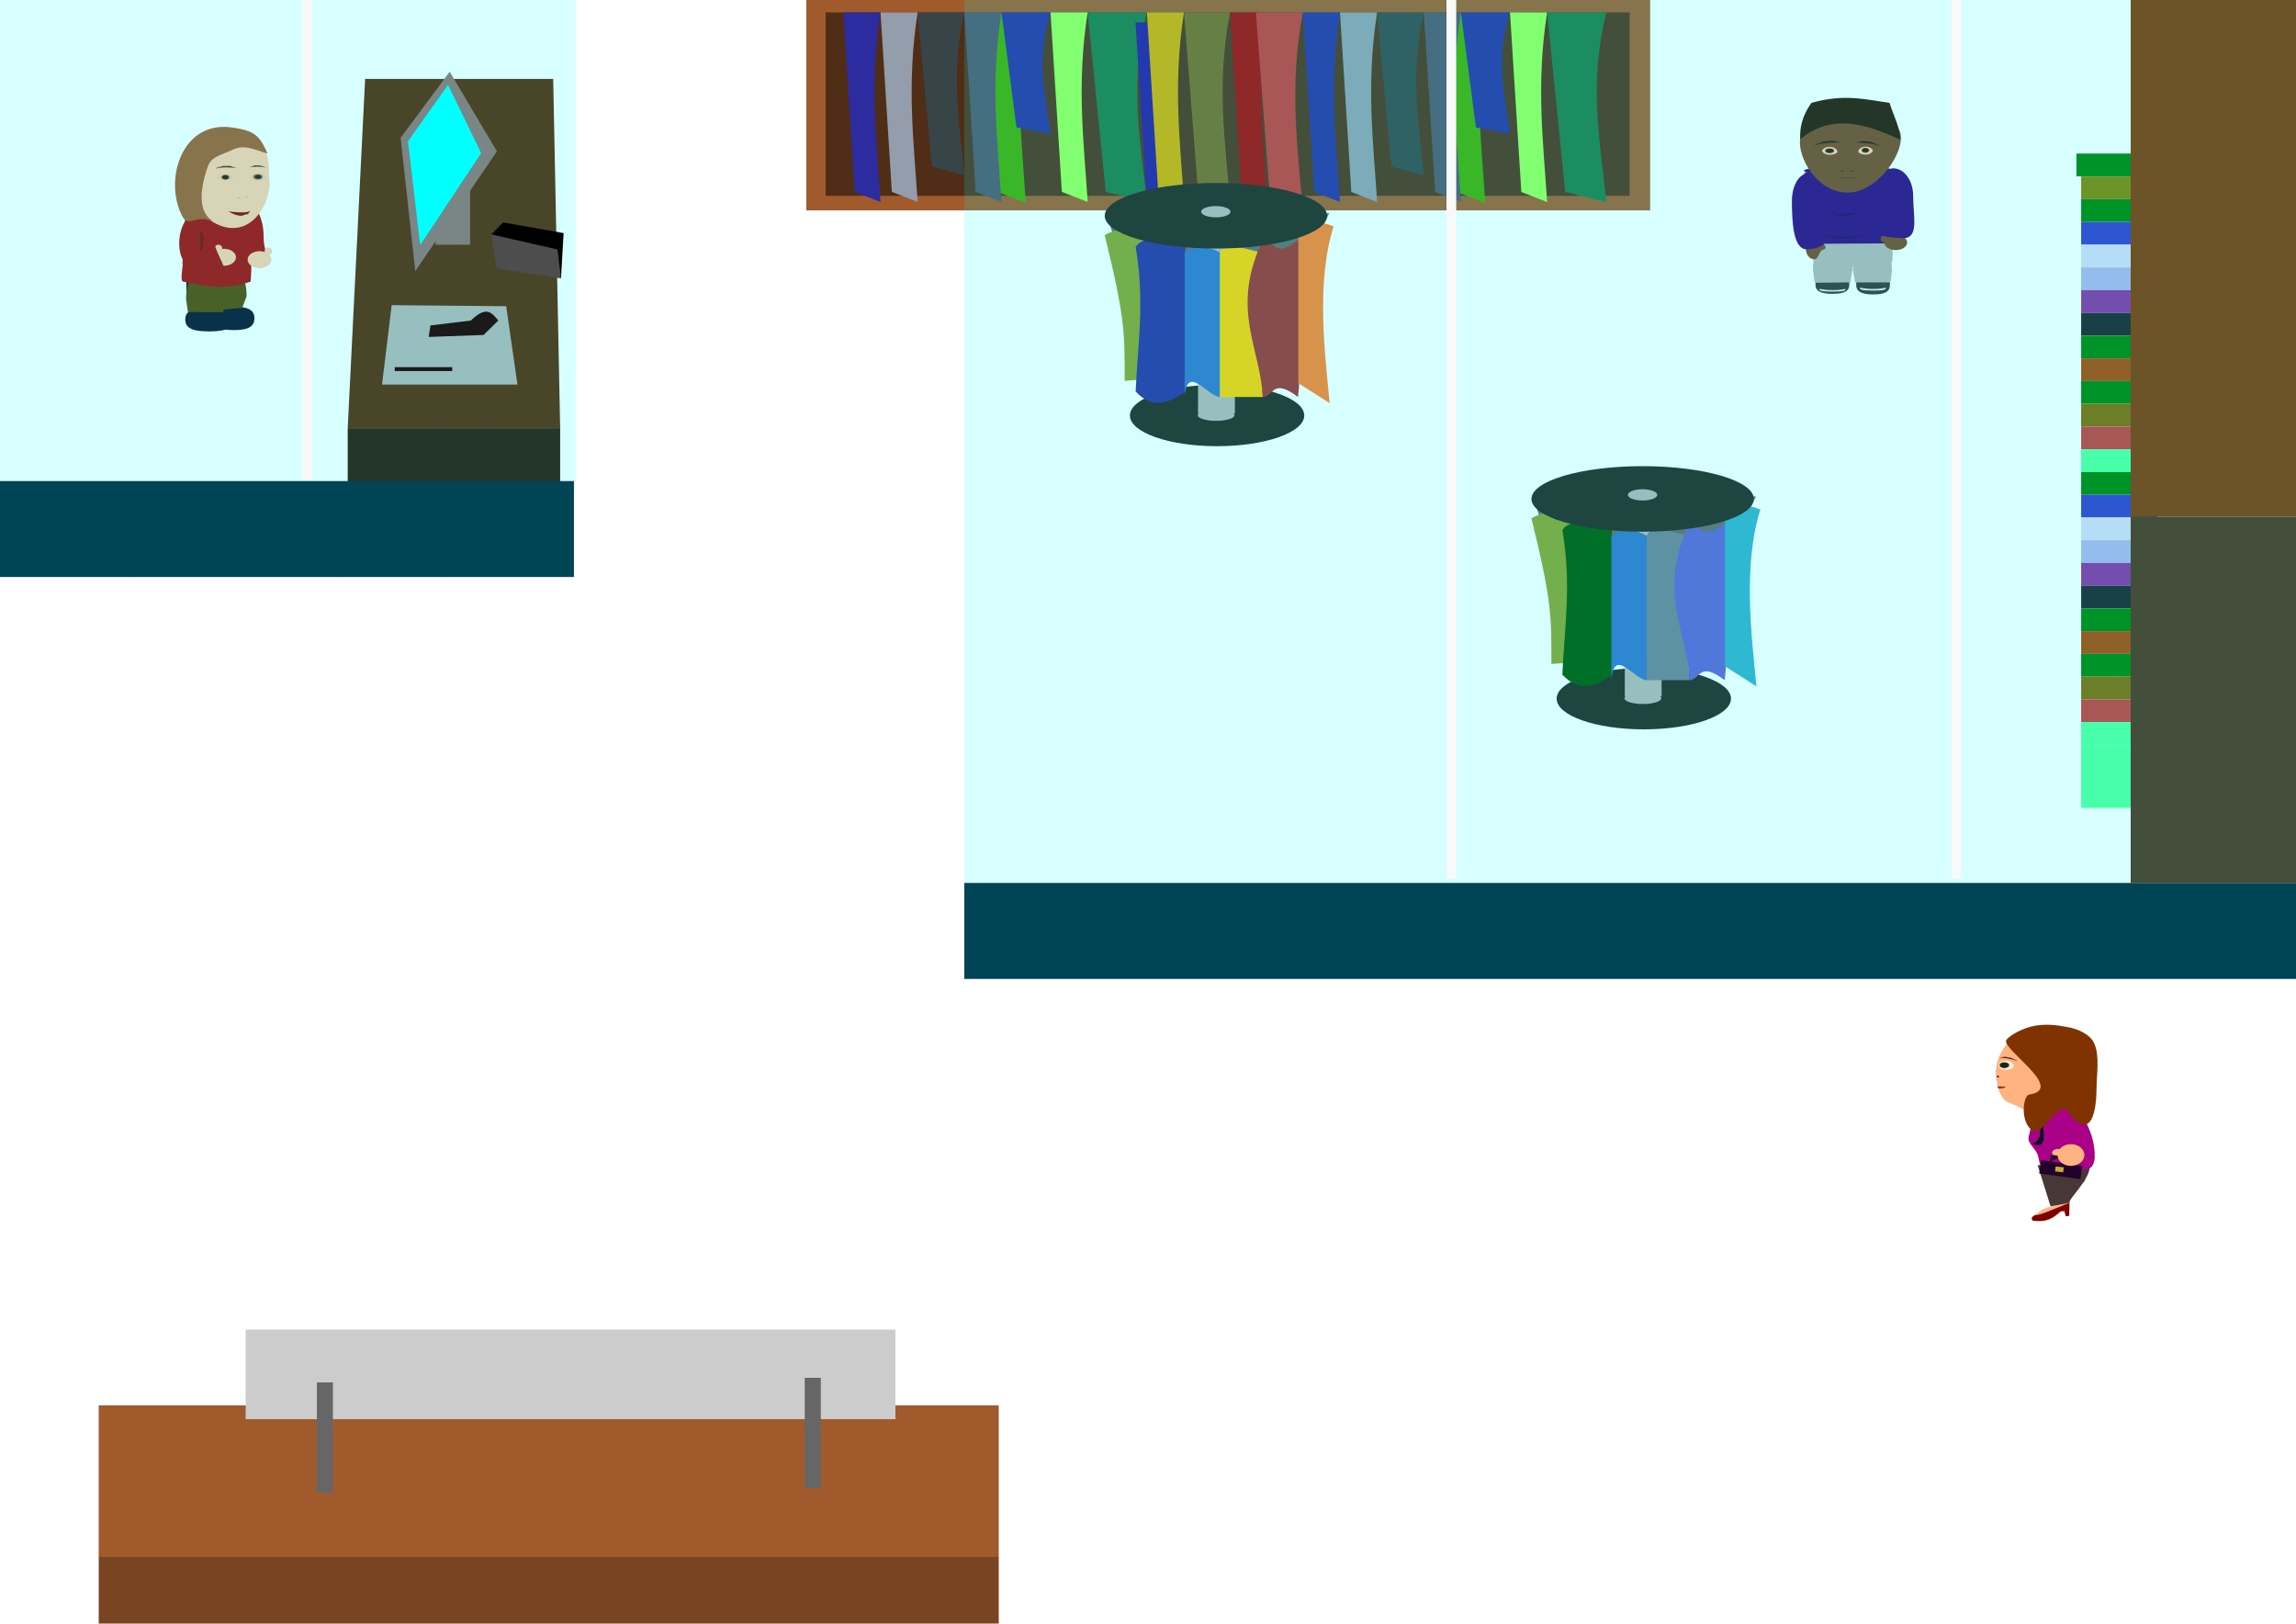 <?xml version="1.0" encoding="UTF-8" standalone="no"?>
<!-- Created with Inkscape (http://www.inkscape.org/) -->

<svg
   width="1000"
   height="707"
   viewBox="0 0 264.583 187.06"
   version="1.1"
   id="svg5"
   inkscape:version="1.1 (c68e22c387, 2021-05-23)"
   sodipodi:docname="level_5C.svg"
   inkscape:export-filename="C:\Users\basti\OneDrive\Bureau\Gus veut boire un coup\Level\level_5C.jpg"
   inkscape:export-xdpi="95.999992"
   inkscape:export-ydpi="95.999992"
   xmlns:inkscape="http://www.inkscape.org/namespaces/inkscape"
   xmlns:sodipodi="http://sodipodi.sourceforge.net/DTD/sodipodi-0.dtd"
   xmlns="http://www.w3.org/2000/svg"
   xmlns:svg="http://www.w3.org/2000/svg">
  <sodipodi:namedview
     id="namedview7"
     pagecolor="#ffffff"
     bordercolor="#666666"
     borderopacity="1.0"
     inkscape:pageshadow="2"
     inkscape:pageopacity="0.0"
     inkscape:pagecheckerboard="0"
     inkscape:document-units="mm"
     showgrid="false"
     inkscape:zoom="0.25"
     inkscape:cx="100"
     inkscape:cy="-30"
     inkscape:window-width="1920"
     inkscape:window-height="1001"
     inkscape:window-x="-9"
     inkscape:window-y="-9"
     inkscape:window-maximized="1"
     inkscape:current-layer="layer1"
     units="px" />
  <defs
     id="defs2">
    <linearGradient
       id="linearGradient60647"
       inkscape:swatch="solid">
      <stop
         style="stop-color:#000000;stop-opacity:1;"
         offset="0"
         id="stop60645" />
    </linearGradient>
    <linearGradient
       id="linearGradient60641"
       inkscape:swatch="solid">
      <stop
         style="stop-color:#333333;stop-opacity:1;"
         offset="0"
         id="stop60639" />
    </linearGradient>
    <linearGradient
       id="linearGradient60617"
       inkscape:swatch="solid">
      <stop
         style="stop-color:#ff8080;stop-opacity:1;"
         offset="0"
         id="stop60615" />
    </linearGradient>
  </defs>
  <g
     inkscape:label="Calque 1"
     inkscape:groupmode="layer"
     id="layer1">
    <rect
       style="fill:#ffffff;fill-opacity:1;stroke-width:0.265"
       id="rect11224"
       width="264.583"
       height="187.06"
       x="0"
       y="0" />
    <ellipse
       style="fill:#330080;fill-opacity:1;stroke-width:0.265"
       id="path27593-7-8"
       cx="213.092"
       cy="20.051"
       rx="5.202"
       ry="0.568" />
    <path
       id="rect18543-7-3-3"
       style="fill:#502d16;stroke-width:0.265"
       d="m 212.651,20.148 0.841,0.05 0.827,-0.039 0.155,0.193 -1.006,-0.022 -1.084,0.019 z"
       sodipodi:nodetypes="ccccccc" />
    <path
       id="rect1430-2-3-3"
       style="fill:#a05a2c;stroke-width:0.21"
       d="m 210.669,17.144 1.122,-0.019 0.935,0.277 c -0.982,-0.066 -1.958,-0.156 -3.008,0.099 -0.004,-0.144 0.918,-0.254 0.95,-0.357 z"
       sodipodi:nodetypes="ccccc"
       inkscape:transform-center-x="0.45309478"
       inkscape:transform-center-y="0.048085844" />
    <path
       id="rect1430-8-45-7-4"
       style="fill:#784421;stroke-width:0.209"
       d="m 215.981,17.131 -0.998,-0.039 -0.836,0.295 c 0.874,-0.058 1.743,-0.144 2.672,0.158 0.005,-0.161 -0.812,-0.298 -0.839,-0.414 z"
       sodipodi:nodetypes="ccccc"
       inkscape:transform-center-x="-0.39221458"
       inkscape:transform-center-y="0.077399374" />
    <path
       id="path2169-5-4-4-0-5"
       style="fill:#ffccaa;stroke-width:0.566"
       d="m 212.106,19.221 c 0.086,0.238 -0.425,0.428 -0.896,0.428 -0.471,0 -0.874,-0.288 -0.852,-0.457 0.026,-0.207 0.367,-0.45 0.852,-0.457 0.471,-0.006 0.794,0.205 0.896,0.486 z"
       sodipodi:nodetypes="sssss" />
    <path
       id="path2169-5-4-0-6-8-4"
       style="fill:#ffccaa;stroke-width:0.552"
       d="m 214.593,19.203 c -0.082,0.238 0.404,0.428 0.851,0.428 0.447,0 0.83,-0.288 0.81,-0.457 -0.025,-0.207 -0.349,-0.45 -0.81,-0.457 -0.447,-0.007 -0.754,0.205 -0.851,0.486 z"
       sodipodi:nodetypes="sssss" />
    <ellipse
       style="fill:#225500;stroke-width:0.345"
       id="path2169-50-2-1"
       ry="0.281"
       rx="0.515"
       cy="19.344"
       cx="211.371" />
    <ellipse
       style="fill:#28170b;stroke-width:0.345"
       id="path2169-0-1-5-1"
       ry="0.198"
       rx="0.346"
       cy="18.303"
       cx="211.416" />
    <ellipse
       style="fill:#225500;stroke-width:0.314"
       id="path2169-5-7-4-9"
       cx="215.324"
       cy="19.357"
       rx="0.428"
       ry="0.281" />
    <ellipse
       style="fill:#28170b;stroke-width:0.345"
       id="path2169-0-2-3-2-6"
       ry="0.198"
       rx="0.346"
       cy="18.296"
       cx="215.345" />
    <path
       id="path3219-7-2-5"
       style="fill:#241c1c;stroke-width:0.399"
       d="m 213.242,20.463 c 0,0.044 -0.009,0.036 -0.192,0.036 -0.182,0 -0.134,5.2e-4 -0.134,-0.043 0,-0.044 -0.026,-0.05 0.156,-0.05 0.182,0 0.17,0.014 0.17,0.058 z"
       sodipodi:nodetypes="sssss" />
    <path
       id="path3219-1-8-7-7"
       style="fill:#241c1c;stroke-width:0.399"
       d="m 213.965,20.456 c 0,0.044 -0.009,0.036 -0.192,0.036 -0.182,0 -0.134,5.1e-4 -0.134,-0.043 0,-0.044 -0.026,-0.05 0.156,-0.05 0.182,0 0.171,0.014 0.171,0.058 z"
       sodipodi:nodetypes="sssss" />
    <path
       id="path11724-04-6-6"
       style="fill:#535d6c;stroke-width:0.399"
       d="m 212.425,32.763 c 0,0.144 -0.196,0.261 -1.472,0.261 -1.276,0 -1.544,-0.117 -1.544,-0.261 0,-0.144 0.267,0.081 1.544,0.081 1.276,0 1.472,-0.225 1.472,-0.081 z"
       sodipodi:nodetypes="sssss" />
    <path
       id="path11724-0-5-7-5"
       style="fill:#535d6c;stroke-width:0.399"
       d="m 217.582,32.694 c 0,0.154 -0.196,0.278 -1.469,0.278 -1.274,0 -1.54,-0.124 -1.54,-0.278 0,-0.154 0.267,0.086 1.54,0.086 1.274,0 1.469,-0.24 1.469,-0.086 z"
       sodipodi:nodetypes="sssss" />
    <path
       id="rect12747-0-5-4"
       style="fill:#1c1f24;stroke-width:0.399"
       d="m 212.472,20.398 h 1.878 l -0.131,0.04 -1.635,0.004 z"
       sodipodi:nodetypes="ccccc" />
    <path
       id="path11385-4-04-45-6"
       style="fill:#333333;stroke-width:0.548"
       d="m 217.792,32.771 c 0,0.786 -0.489,1.154 -1.924,1.154 -1.434,0 -1.972,-0.369 -1.972,-1.154 0,-0.786 0.562,-1.127 1.996,-1.127 1.434,0 1.9,0.342 1.9,1.127 z"
       sodipodi:nodetypes="sssss" />
    <path
       id="path11385-4-1-1-5-8"
       style="fill:#333333;stroke-width:0.548"
       d="m 213.111,32.772 c 0,0.737 -0.49,1.083 -1.927,1.083 -1.437,0 -1.976,-0.346 -1.976,-1.083 0,-0.737 0.563,-1.058 2,-1.058 1.437,0 1.903,0.321 1.903,1.058 z"
       sodipodi:nodetypes="sssss" />
    <path
       id="rect10620-1-8-9-6"
       style="fill:#b3b3b3;stroke-width:0.399"
       d="m 213.539,31.119 c 0.617,-4.988 4.433,-4.278 4.486,0 l -0.172,1.418 H 213.769 Z"
       sodipodi:nodetypes="ccccc" />
    <path
       id="rect10620-3-0-7"
       style="fill:#b3b3b3;stroke-width:0.462"
       d="m 208.918,31.055 c 0.08,-4.895 4.57,-4.27 4.576,0 0.014,-0.151 -0.195,0.838 -0.254,1.482 l -4.127,0.045 z"
       sodipodi:nodetypes="ccccc" />
    <path
       id="rect21874-0-5-1"
       style="fill:#b3b3b3;fill-opacity:1;stroke-width:0.265"
       d="m 209.284,27.383 8.759,0.034 c -0.028,0.715 0.216,2.64 -0.111,2.859 -3.039,0.631 -6.372,0.662 -8.957,-0.171 0,-0.551 -0.594,-2.171 0.309,-2.722 z"
       sodipodi:nodetypes="cccccc" />
    <path
       id="rect8523-7-3-7"
       style="fill:#330080;stroke-width:0.377"
       d="m 208.247,20.138 9.258,-0.423 0.754,-0.042 -0.216,8.363 -9.368,0.058 z"
       sodipodi:nodetypes="cccccc" />
    <ellipse
       style="fill:#330080;fill-opacity:1;stroke-width:0.265"
       id="path27593-6"
       cx="213.092"
       cy="19.683"
       rx="5.202"
       ry="0.568" />
    <path
       id="path4257-0-5-7-9-4"
       style="fill:#330080;fill-opacity:1;stroke-width:0.254"
       d="m 218.091,22.347 c -0.022,0.548 0.296,0.788 -0.328,0.663 0,0 -0.373,-1.01 -0.349,-1.934 0.015,-0.574 0.806,-2.007 0.751,-0.623 z"
       sodipodi:nodetypes="sssss" />
    <path
       id="path31-9-9-4-7"
       style="fill:#784421;fill-opacity:1;fill-rule:evenodd;stroke-width:0.399"
       d="m 207.445,16.034 c 0.156,-0.978 0.948,-4.3 5.76,-4.244 4.182,0.049 5.6,2.8 5.784,3.548 0.55,2.234 -2.641,6.908 -6.165,6.855 -3.524,-0.053 -5.694,-4.175 -5.379,-6.159 z"
       sodipodi:nodetypes="sssss" />
    <path
       id="path9819-5-0-5-0"
       style="fill:#784421;stroke-width:0.399"
       d="m 210.161,28.742 c -0.626,0.158 -0.529,1.068 -1.026,1.119 -0.563,0.058 -1.026,-0.501 -1.026,-1.119 0,-0.618 0.459,-1.119 1.026,-1.119 0.567,0 1.725,0.943 1.026,1.119 z"
       sodipodi:nodetypes="sssss" />
    <path
       id="path4257-0-5-6-5-0-5"
       style="fill:#220055;fill-opacity:1;stroke-width:0.219"
       d="m 208.614,22.506 c 0.016,0.463 -0.22,0.666 0.244,0.561 0,0 0.278,-0.854 0.26,-1.635 -0.012,-0.485 -0.6,-1.697 -0.559,-0.526 z"
       sodipodi:nodetypes="sssss" />
    <ellipse
       style="fill:#784421;stroke-width:0.399"
       id="path9819-8-8-2"
       cx="27.942"
       cy="-218.455"
       rx="0.87"
       ry="1.321"
       transform="rotate(90)" />
    <ellipse
       style="fill:#784421;stroke-width:0.148"
       id="path9819-9-7-8-8-3"
       cx="209.472"
       cy="27.753"
       rx="0.41"
       ry="0.387" />
    <path
       id="path6217-9-9-7"
       style="fill:#330080;stroke-width:0.399"
       d="m 209.573,23.792 c 1.978,3.555 1.124,4.805 -1.323,4.934 -1.599,0.084 -1.756,-3.142 -1.756,-5.573 0,-1.697 0.782,-3.155 1.847,-3.155 1.065,0 0.458,2.401 1.232,3.793 z"
       sodipodi:nodetypes="sssss" />
    <path
       id="rect1430-1-8-8"
       style="fill:#28170b;stroke-width:0.21"
       d="m 210.049,16.316 1.116,-0.111 0.958,0.199 c -0.984,0.015 -1.965,0.005 -2.986,0.345 -0.017,-0.143 0.89,-0.328 0.912,-0.433 z"
       sodipodi:nodetypes="ccccc"
       inkscape:transform-center-x="0.4334664"
       inkscape:transform-center-y="0.12322096" />
    <path
       id="rect1430-1-8-6-7-9"
       style="fill:#28170b;stroke-width:0.21"
       d="m 215.759,16.372 -1.015,-0.13 -0.883,0.183 c 0.898,0.031 1.795,0.038 2.714,0.395 0.021,-0.142 -0.8,-0.342 -0.816,-0.448 z"
       sodipodi:nodetypes="ccccc"
       inkscape:transform-center-x="-0.38719847"
       inkscape:transform-center-y="0.13847634" />
    <path
       id="path2169-5-4-04-7-4"
       style="fill:#ffccaa;stroke-width:0.566"
       d="m 211.726,17.407 c 0.086,0.238 -0.425,0.428 -0.896,0.428 -0.471,0 -0.874,-0.288 -0.852,-0.457 0.026,-0.207 0.367,-0.45 0.852,-0.457 0.471,-0.006 0.794,0.205 0.896,0.486 z"
       sodipodi:nodetypes="sssss" />
    <path
       id="path2169-5-4-0-9-4-7"
       style="fill:#ffccaa;stroke-width:0.552"
       d="m 214.147,17.387 c -0.082,0.238 0.404,0.428 0.851,0.428 0.447,0 0.83,-0.288 0.81,-0.457 -0.025,-0.207 -0.349,-0.45 -0.81,-0.457 -0.447,-0.006 -0.754,0.205 -0.851,0.486 z"
       sodipodi:nodetypes="sssss" />
    <ellipse
       style="fill:#502d16;stroke-width:0.345"
       id="path2169-03-4-6"
       ry="0.281"
       rx="0.515"
       cy="17.371"
       cx="210.846" />
    <ellipse
       style="fill:#28170b;stroke-width:0.345"
       id="path2169-0-8-7-6"
       ry="0.198"
       rx="0.346"
       cy="17.377"
       cx="210.832" />
    <ellipse
       style="fill:#502d16;stroke-width:0.314"
       id="path2169-5-48-7-9"
       cx="214.966"
       cy="17.319"
       rx="0.428"
       ry="0.281" />
    <ellipse
       style="fill:#28170b;stroke-width:0.345"
       id="path2169-0-2-9-0-8"
       ry="0.198"
       rx="0.346"
       cy="17.307"
       cx="214.966" />
    <path
       id="path3219-9-6-7"
       style="fill:#241c1c;stroke-width:0.399"
       d="m 212.482,19.717 c 0,0.044 -0.009,0.036 -0.192,0.036 -0.182,0 -0.134,5.2e-4 -0.134,-0.043 0,-0.044 -0.026,-0.05 0.156,-0.05 0.182,0 0.17,0.014 0.17,0.058 z"
       sodipodi:nodetypes="sssss" />
    <path
       id="path3219-1-2-6-9"
       style="fill:#241c1c;stroke-width:0.399"
       d="m 213.548,19.731 c 0,0.044 -0.009,0.036 -0.192,0.036 -0.182,0 -0.134,5.1e-4 -0.134,-0.043 0,-0.044 -0.026,-0.05 0.156,-0.05 0.182,0 0.171,0.014 0.171,0.058 z"
       sodipodi:nodetypes="sssss" />
    <path
       id="path11724-09-8-1"
       style="fill:#e6e6e6;stroke-width:0.399"
       d="m 212.666,33.342 c 0,0.144 -0.196,0.261 -1.472,0.261 -1.276,0 -1.544,-0.117 -1.544,-0.261 0,-0.144 0.267,0.081 1.544,0.081 1.276,0 1.472,-0.225 1.472,-0.081 z"
       sodipodi:nodetypes="sssss" />
    <path
       id="path11724-0-2-14-4"
       style="fill:#e6e6e6;stroke-width:0.399"
       d="m 217.327,33.205 c 0,0.154 -0.196,0.278 -1.469,0.278 -1.274,0 -1.54,-0.124 -1.54,-0.278 0,-0.154 0.267,0.086 1.54,0.086 1.274,0 1.469,-0.24 1.469,-0.086 z"
       sodipodi:nodetypes="sssss" />
    <path
       id="rect12747-2-4-9"
       style="fill:#1c1f24;stroke-width:0.399"
       d="m 212.087,20.456 h 1.878 l -0.131,0.04 -1.635,0.004 z"
       sodipodi:nodetypes="ccccc" />
    <ellipse
       style="fill:#784421;stroke-width:0.148"
       id="path9819-9-7-8-0"
       cx="217.129"
       cy="27.528"
       rx="0.41"
       ry="0.387" />
    <path
       id="path6217-9-9-3-7-7"
       style="fill:#330080;stroke-width:0.399"
       d="m 216.245,23.904 c -4.943,2.211 -0.109,3.408 2.962,3.537 2.006,0.084 1.258,-2.46 1.258,-4.89 0,-1.697 -0.981,-3.155 -2.317,-3.155 -1.337,0 -0.013,3.662 -1.903,4.507 z"
       sodipodi:nodetypes="sssss" />
    <path
       id="rect43906-7"
       style="fill:#220055;stroke-width:0.265"
       d="m 210.512,27.113 c 1.318,0.289 2.67,0.134 4.022,0 v 0.063 c -1.386,0.354 -2.739,0.455 -4.022,0 z"
       sodipodi:nodetypes="ccccc" />
    <path
       id="rect43906-9-6"
       style="fill:#220055;stroke-width:0.265"
       d="m 211.007,24.522 c 0.926,0.289 1.876,0.133 2.825,0 v 0.063 c -0.974,0.354 -1.924,0.455 -2.825,0 z"
       sodipodi:nodetypes="ccccc" />
    <path
       id="rect33655"
       style="fill:#2b1100;stroke-width:0.265"
       d="m 208.734,11.857 c 3.73,-1.075 6.277,-0.398 9.013,0 0.427,1.415 1.195,2.766 1.249,4.25 -3.926,-1.807 -7.83,-3.116 -11.551,-0.064 -0.055,-1.297 0.205,-2.659 1.29,-4.186 z"
       sodipodi:nodetypes="ccccc" />
    <path
       id="path11385-4-1-1-5-2-8"
       style="fill:#0b0b28;stroke-width:0.548"
       d="m 24.624,36.669 c 0,0.929 0.59,1.365 2.317,1.365 1.728,0 2.375,-0.436 2.375,-1.365 0,-0.929 -0.676,-1.333 -2.404,-1.333 -1.728,0 -2.288,0.404 -2.288,1.333 z"
       sodipodi:nodetypes="sssss" />
    <path
       id="path11724-0-2-14-2-8-2"
       style="fill:#0b0b28;stroke-width:0.399"
       d="m 25.159,37.617 c 0.018,0.181 0.268,0.303 1.794,0.148 1.526,-0.156 1.831,-0.334 1.813,-0.515 -0.018,-0.181 -0.309,0.134 -1.836,0.29 -1.527,0.156 -1.79,-0.103 -1.771,0.078 z"
       sodipodi:nodetypes="sssss" />
    <path
       id="path11385-4-04-45-3-8-6"
       style="fill:#0b0b28;stroke-width:0.548"
       d="m 21.353,36.819 c 0,0.929 0.7,1.365 2.751,1.365 2.051,0 2.819,-0.436 2.819,-1.365 0,-0.929 -0.803,-1.333 -2.854,-1.333 -2.051,0 -2.716,0.404 -2.716,1.333 z"
       sodipodi:nodetypes="sssss" />
    <rect
       style="fill:#000000;fill-opacity:1;stroke-width:0.265"
       id="rect12969-1-0"
       width="4.824"
       height="2.259"
       x="-26.307"
       y="31.516"
       transform="scale(-1,1)" />
    <path
       id="rect10620-3-0-1-1"
       style="fill:#554400;fill-opacity:1;stroke-width:0.462"
       d="m 28.422,34.126 c -0.088,-5.452 -4.601,-4.733 -4.608,0.023 -0.015,-0.168 0.215,0.933 0.279,1.65 l 3.822,-0.324 z"
       sodipodi:nodetypes="ccccc" />
    <path
       id="rect10620-1-8-9-9-7"
       style="fill:#554400;fill-opacity:1;stroke-width:0.399"
       d="m 25.978,34.396 c -0.692,-5.555 -4.478,-4.718 -4.538,0.047 l 0.216,1.509 4.064,0.023 z"
       sodipodi:nodetypes="ccccc" />
    <path
       id="path4257-0-5-6-5-0-3-4"
       style="fill:#000055;fill-opacity:1;stroke-width:0.219"
       d="m 28.196,27.219 c -0.017,0.516 0.23,0.742 -0.255,0.625 0,0 -0.291,-0.951 -0.271,-1.821 0.013,-0.54 0.627,-1.89 0.585,-0.586 z"
       sodipodi:nodetypes="sssss" />
    <ellipse
       style="fill:#deaa87;stroke-width:0.148"
       id="path9819-9-7-8-8-0-4"
       cx="-27.842"
       cy="30.989"
       rx="0.429"
       ry="0.431"
       transform="scale(-1,1)" />
    <path
       id="path6217-9-9-5-1"
       style="fill:#aa0000;stroke-width:0.399"
       d="m 27.456,26.232 c -1.372,3.609 1.031,3.788 3.182,3.931 1.405,0.094 -0.26,-0.182 -0.26,-2.888 0,-1.89 -0.687,-3.514 -1.623,-3.514 -0.936,0 -0.695,0.883 -1.298,2.471 z"
       sodipodi:nodetypes="sssss" />
    <path
       id="rect21874-0-5-4-1"
       style="fill:#aa0000;stroke-width:0.265"
       d="m 28.317,28.535 -7.123,0.552 c 0.03,0.796 -0.491,3.104 -0.15,3.347 3.177,0.703 5.141,0.936 7.844,0.008 0,-0.613 0.373,-3.295 -0.571,-3.908 z"
       sodipodi:nodetypes="cccccc" />
    <path
       id="rect8523-7-3-4-8"
       style="fill:#aa0000;stroke-width:0.377"
       d="m 29.61,24.682 -7.038,-0.875 -1.219,1.066 -0.33,5.575 8.809,0.046 z"
       sodipodi:nodetypes="cccccc" />
    <ellipse
       style="fill:#ffccaa;stroke-width:0.399"
       id="path9819-5-0-5-9-5"
       cx="29.916"
       cy="29.904"
       rx="0.978"
       ry="1.367"
       transform="matrix(0,1,1,0,0,0)" />
    <ellipse
       style="fill:#ffccaa;stroke-width:0.399"
       id="path9819-8-8-8-2"
       cx="29.643"
       cy="25.823"
       rx="0.978"
       ry="1.367"
       transform="matrix(0,1,1,0,0,0)" />
    <ellipse
       style="fill:#ffccaa;stroke-width:0.148"
       id="path9819-9-7-8-1-9"
       cx="-25.174"
       cy="28.624"
       rx="0.429"
       ry="0.431"
       transform="scale(-1,1)" />
    <ellipse
       style="fill:#ffccaa;stroke-width:0.148"
       id="path9819-9-7-8-1-9-5"
       cx="-30.923"
       cy="28.939"
       rx="0.429"
       ry="0.431"
       transform="scale(-1,1)" />
    <path
       id="path6217-9-9-3-7-8-0"
       style="fill:#aa0000;stroke-width:0.399"
       d="m 24.363,27.052 c 0.973,3.694 2.779,4.481 0.045,4.623 -1.785,0.092 -3.758,-0.932 -3.758,-3.597 0,-1.861 0.873,-3.458 2.063,-3.458 1.19,0 1.142,0.504 1.65,2.432 z"
       sodipodi:nodetypes="sssss" />
    <path
       id="path4257-0-5-7-9-5-5-4"
       style="fill:#800000;fill-opacity:1;stroke-width:0.254"
       d="m 23.08,28.358 c 0.013,0.384 -0.181,0.552 0.201,0.465 0,0 0.229,-0.709 0.213,-1.357 -0.009,-0.402 -0.493,-1.408 -0.46,-0.437 z"
       sodipodi:nodetypes="sssss" />
    <path
       id="path31-9-9-4-8-9"
       style="fill:#ffccaa;fill-opacity:1;fill-rule:evenodd;stroke-width:0.399"
       d="m 31.03,20.579 c -0.162,-1.089 0.734,-5.87 -5.441,-5.832 -4.776,0.03 -4.341,4.787 -4.457,5.239 -0.497,1.937 2.061,5.501 4.756,6.166 3.578,0.883 5.471,-3.362 5.142,-5.573 z"
       sodipodi:nodetypes="sssss" />
    <path
       id="rect1430-1-8-6-7-2"
       style="fill:#502d16;stroke-width:0.21"
       d="m 25.617,19.124 0.884,-0.012 0.72,0.24 c -0.768,-0.061 -1.531,-0.142 -2.37,0.071 0.006,-0.123 0.736,-0.212 0.766,-0.3 z"
       sodipodi:nodetypes="ccccc"
       inkscape:transform-center-x="0.36641684"
       inkscape:transform-center-y="0.036861493" />
    <path
       id="rect1430-1-8-6-7-4-5"
       style="fill:#502d16;stroke-width:0.21"
       d="m 30.011,19.06 -0.669,-0.01 -0.545,0.207 c 0.581,-0.052 1.159,-0.122 1.794,0.061 -0.004,-0.105 -0.557,-0.182 -0.58,-0.258 z"
       sodipodi:nodetypes="ccccc"
       inkscape:transform-center-x="-0.27732094"
       inkscape:transform-center-y="0.03166104" />
    <path
       id="path2169-5-4-04-7-9-1"
       style="fill:#e9c6af;stroke-width:0.566"
       d="m 28.801,20.434 c -0.09,0.215 0.445,0.302 0.937,0.302 0.492,0 0.914,-0.176 0.891,-0.329 -0.028,-0.188 -0.384,-0.408 -0.891,-0.414 -0.492,-0.006 -0.831,0.185 -0.937,0.44 z"
       sodipodi:nodetypes="sssss" />
    <path
       id="path2169-5-4-0-9-4-9-5"
       style="fill:#e9c6af;stroke-width:0.552"
       d="m 26.845,20.499 c 0.085,0.189 -0.409,0.216 -0.877,0.216 -0.467,0 -0.881,-0.104 -0.859,-0.239 0.026,-0.165 0.365,-0.359 0.846,-0.364 0.467,-0.005 0.789,0.163 0.89,0.387 z"
       sodipodi:nodetypes="sssss" />
    <ellipse
       style="fill:#a05a2c;stroke-width:0.345"
       id="path2169-03-4-0-2"
       ry="0.313"
       rx="0.539"
       cy="20.378"
       cx="-29.721"
       transform="scale(-1,1)" />
    <ellipse
       style="fill:#28170b;stroke-width:0.345"
       id="path2169-0-8-7-5-1"
       ry="0.221"
       rx="0.362"
       cy="20.385"
       cx="-29.735"
       transform="scale(-1,1)" />
    <ellipse
       style="fill:#a05a2c;stroke-width:0.314"
       id="path2169-5-48-7-0-5"
       cx="-25.978"
       cy="20.419"
       rx="0.448"
       ry="0.295"
       transform="scale(-1,1)" />
    <ellipse
       style="fill:#28170b;stroke-width:0.345"
       id="path2169-0-2-9-0-5-8"
       ry="0.221"
       rx="0.362"
       cy="20.424"
       cx="-25.978"
       transform="scale(-1,1)" />
    <path
       id="path11724-0-2-14-2-8"
       style="fill:#0b0b28;stroke-width:0.399"
       d="m 23.161,37.751 c 0.018,0.181 0.268,0.303 1.794,0.148 1.526,-0.156 1.831,-0.334 1.813,-0.515 -0.018,-0.181 -0.309,0.134 -1.836,0.29 -1.527,0.156 -1.79,-0.103 -1.771,0.078 z"
       sodipodi:nodetypes="sssss" />
    <path
       id="rect12747-2-4-7-8"
       style="fill:#800000;stroke-width:0.399"
       d="m 28.858,24.321 c -0.634,0.274 -1.886,0.113 -2.549,0.033 l 0.521,0.277 c 1.272,0.504 1.167,0.017 1.72,0.048 z"
       sodipodi:nodetypes="ccccc" />
    <rect
       style="fill:#000000;fill-opacity:1;stroke-width:0.265"
       id="rect17694-1"
       width="0.38"
       height="0.015"
       x="-28.598"
       y="-22.71"
       transform="scale(-1)" />
    <rect
       style="fill:#000000;fill-opacity:1;stroke-width:0.265"
       id="rect17694-7-5"
       width="0.38"
       height="0.015"
       x="-27.755"
       y="-22.809"
       transform="scale(-1)" />
    <path
       id="rect20463"
       style="fill:#a05a2c;stroke-width:0.265"
       d="m 26.51,14.659 c 2.918,0.355 3.417,1.031 4.303,2.993 -0.474,0.034 -2.403,-1.156 -3.882,-0.456 -1.467,0.695 -2.51,0.807 -2.952,1.903 -2.175,6.112 1.198,6.396 0.336,6.349 -1.893,-0.751 -2.619,0.917 -3.394,-0.688 -2.009,-4.161 0.049,-10.712 5.589,-10.102 z"
       sodipodi:nodetypes="ccsccsc" />
    <rect
       style="fill:#a05a2c;fill-opacity:1;stroke-width:0.265"
       id="rect17883"
       width="97.249"
       height="24.238"
       x="92.909"
       y="0" />
    <rect
       style="fill:#502d16;fill-opacity:1;stroke-width:0.265"
       id="rect18167"
       width="92.646"
       height="21.131"
       x="95.146"
       y="1.434" />
    <path
       id="rect17170"
       style="fill:#2c2ca0;stroke-width:0.265"
       d="m 97.188,1.423 h 4.279 c -1.301,8.337 -0.437,14.918 0,21.845 L 98.494,22.109 Z"
       sodipodi:nodetypes="ccccc" />
    <path
       id="rect17170-5"
       style="fill:#939dac;stroke-width:0.265"
       d="m 101.467,1.423 h 4.279 c -1.301,8.337 -0.437,14.918 0,21.845 l -2.972,-1.158 z"
       sodipodi:nodetypes="ccccc" />
    <path
       id="rect17170-8"
       style="fill:#374548;stroke-width:0.265"
       d="m 105.746,1.423 h 5.379 c -1.636,7.158 -0.55,12.808 0,18.755 l -3.737,-0.995 z"
       sodipodi:nodetypes="ccccc" />
    <path
       id="rect17170-1"
       style="fill:#44aa00;stroke-width:0.265"
       d="m 113.93,1.537 h 4.279 c -1.301,8.337 -0.437,14.918 0,21.845 l -2.972,-1.158 z"
       sodipodi:nodetypes="ccccc" />
    <path
       id="rect17170-9"
       style="fill:#2c2ca0;stroke-width:0.265"
       d="m 115.404,1.423 h 5.654 c -1.72,5.34 -0.578,9.556 0,13.993 l -3.928,-0.742 z"
       sodipodi:nodetypes="ccccc" />
    <path
       id="rect17170-2"
       style="fill:#99ff55;stroke-width:0.265"
       d="m 121.058,1.423 h 4.279 c -1.301,8.337 -0.437,14.918 0,21.845 l -2.972,-1.158 z"
       sodipodi:nodetypes="ccccc" />
    <path
       id="rect17170-6"
       style="fill:#217844;stroke-width:0.265"
       d="m 125.337,1.423 h 6.823 c -2.075,8.337 -0.697,14.918 0,21.845 L 127.421,22.109 Z"
       sodipodi:nodetypes="ccccc" />
    <path
       id="rect17170-47"
       style="fill:#2c14a0;fill-opacity:1;stroke-width:0.265"
       d="m 130.854,2.581 h 4.279 c -1.301,8.337 -0.437,14.918 0,21.845 l -2.972,-1.158 z"
       sodipodi:nodetypes="ccccc" />
    <path
       id="rect17170-98"
       style="fill:#d4aa00;stroke-width:0.265"
       d="m 132.16,1.423 h 4.279 c -1.301,8.337 -0.437,14.918 0,21.845 l -2.972,-1.158 z"
       sodipodi:nodetypes="ccccc" />
    <path
       id="rect17170-989"
       style="fill:#786721;stroke-width:0.265"
       d="m 136.439,1.423 h 5.31 c -1.615,8.337 -0.543,14.918 0,21.845 l -3.689,-1.158 z"
       sodipodi:nodetypes="ccccc" />
    <path
       id="rect17170-23"
       style="fill:#aa0000;stroke-width:0.265"
       d="m 141.75,1.423 h 4.279 c -1.301,8.337 -0.437,14.918 0,21.845 l -2.972,-1.158 z"
       sodipodi:nodetypes="ccccc" />
    <path
       id="rect17170-87"
       style="fill:#c83737;stroke-width:0.265"
       d="m 144.722,1.433 h 5.414 c -1.646,8.775 -0.553,15.702 0,22.993 l -3.761,-1.219 z"
       sodipodi:nodetypes="ccccc" />
    <path
       id="rect17170-4"
       style="fill:#53536c;stroke-width:0.265"
       d="m 111.125,1.423 h 4.279 c -1.301,8.337 -0.437,14.918 0,21.845 l -2.972,-1.158 z"
       sodipodi:nodetypes="ccccc" />
    <path
       id="rect17170-58"
       style="fill:#2c2ca0;stroke-width:0.265"
       d="m 150.136,1.433 h 4.279 c -1.301,8.337 -0.437,14.918 0,21.845 l -2.972,-1.158 z"
       sodipodi:nodetypes="ccccc" />
    <path
       id="rect17170-5-1"
       style="fill:#939dac;stroke-width:0.265"
       d="m 154.415,1.433 h 4.279 c -1.301,8.337 -0.437,14.918 0,21.845 l -2.972,-1.158 z"
       sodipodi:nodetypes="ccccc" />
    <path
       id="rect17170-8-9"
       style="fill:#374548;stroke-width:0.265"
       d="m 158.694,1.433 h 5.379 c -1.636,7.158 -0.55,12.808 0,18.755 L 160.336,19.194 Z"
       sodipodi:nodetypes="ccccc" />
    <path
       id="rect17170-1-2"
       style="fill:#44aa00;stroke-width:0.265"
       d="m 166.878,1.547 h 4.279 c -1.301,8.337 -0.437,14.918 0,21.845 l -2.972,-1.158 z"
       sodipodi:nodetypes="ccccc" />
    <path
       id="rect17170-9-5"
       style="fill:#2c2ca0;stroke-width:0.265"
       d="m 168.352,1.433 h 5.654 c -1.72,5.34 -0.578,9.556 0,13.993 l -3.928,-0.742 z"
       sodipodi:nodetypes="ccccc" />
    <path
       id="rect17170-2-3"
       style="fill:#99ff55;stroke-width:0.265"
       d="m 174.006,1.433 h 4.279 c -1.301,8.337 -0.437,14.918 0,21.845 l -2.972,-1.158 z"
       sodipodi:nodetypes="ccccc" />
    <path
       id="rect17170-6-1"
       style="fill:#217844;stroke-width:0.265"
       d="m 178.285,1.433 h 6.823 c -2.075,8.337 -0.697,14.918 0,21.845 l -4.74,-1.158 z"
       sodipodi:nodetypes="ccccc" />
    <path
       id="rect17170-4-7"
       style="fill:#53536c;stroke-width:0.265"
       d="m 164.073,1.433 h 4.279 c -1.301,8.337 -0.437,14.918 0,21.845 l -2.972,-1.158 z"
       sodipodi:nodetypes="ccccc" />
    <ellipse
       style="fill:#24221c;fill-opacity:1;stroke-width:0.265"
       id="path13013-8-5"
       cx="140.253"
       cy="47.873"
       rx="10.045"
       ry="3.536" />
    <path
       id="rect14834-3"
       style="fill:#666666;stroke-width:0.265"
       d="m 127.456,24.572 h 25.729 l -3.254,6.148 -20.288,0.436 z"
       sodipodi:nodetypes="ccccc" />
    <path
       id="rect13135-0"
       style="fill:#89a02c;stroke-width:0.265"
       d="m 127.303,27.089 c 2.443,-1.443 4.233,0.064 6.333,0.171 l -2.265,16.481 -1.767,0.137 c 0,-5.551 0.058,-7.195 -2.301,-16.789 z"
       sodipodi:nodetypes="ccccc" />
    <path
       id="rect13135-6-2"
       style="fill:#2c2ca0;stroke-width:0.265"
       d="m 130.868,28.458 c 0.883,-1.462 3.351,-0.661 5.722,0 v 16.652 c -1.907,1.411 -3.814,2.033 -5.722,0 0.232,-5.388 1.088,-10.342 0,-16.652 z"
       sodipodi:nodetypes="ccccc" />
    <rect
       style="fill:#b3b3b3;fill-opacity:1;stroke-width:0.265"
       id="rect13574-7"
       width="4.243"
       height="23.481"
       x="138.06"
       y="24.153" />
    <path
       id="rect13135-5-4"
       style="fill:#3771c8;stroke-width:0.265"
       d="m 136.517,29.091 c 1.466,-0.942 2.793,-0.693 4.068,0 v 16.652 c -1.356,0 -3.803,-3.929 -4.068,0 z"
       sodipodi:nodetypes="ccccc" />
    <path
       id="rect13135-3-6"
       style="fill:#ffcc00;stroke-width:0.265"
       d="m 140.585,29.091 c 0.734,-1.516 3.165,-0.203 4.931,0 -3.279,7.189 -0.137,11.169 0,16.652 h -4.931 z"
       sodipodi:nodetypes="ccccc" />
    <path
       id="rect13135-2-99"
       style="fill:#a02c2c;stroke-width:0.265"
       d="m 145.516,27.654 c 1.356,0 1.302,2.238 4.068,0 1.604,6.889 0.412,12.28 0,18.089 -3.024,-2.269 -2.754,-0.057 -4.068,0 -0.313,-5.868 -3.769,-10.116 0,-18.089 z"
       sodipodi:nodetypes="ccccc" />
    <path
       id="rect13135-2-9-8"
       style="fill:#ff7f2a;stroke-width:0.265"
       d="m 149.616,26.061 c 1.356,0 -7.002,-3.508 4.068,0 -2.03,6.454 -1.028,14.478 -0.458,20.389 l -3.61,-2.299 z"
       sodipodi:nodetypes="ccccc" />
    <ellipse
       style="fill:#24221c;fill-opacity:1;stroke-width:0.265"
       id="path13013-9"
       cx="140.117"
       cy="24.862"
       rx="12.813"
       ry="3.776" />
    <ellipse
       style="fill:#b3b3b3;fill-opacity:1;stroke-width:0.265"
       id="path13452-6"
       cx="140.109"
       cy="24.393"
       rx="1.69"
       ry="0.65" />
    <ellipse
       style="fill:#b3b3b3;fill-opacity:1;stroke-width:0.265"
       id="path13452-3-8"
       cx="140.145"
       cy="47.839"
       rx="2.121"
       ry="0.65" />
    <ellipse
       style="fill:#24221c;fill-opacity:1;stroke-width:0.265"
       id="path13013-8"
       cx="189.427"
       cy="80.497"
       rx="10.045"
       ry="3.536" />
    <path
       id="rect14834"
       style="fill:#666666;stroke-width:0.265"
       d="m 176.63,57.196 h 25.729 l -3.254,6.148 -20.288,0.436 z"
       sodipodi:nodetypes="ccccc" />
    <path
       id="rect13135"
       style="fill:#89a02c;stroke-width:0.265"
       d="m 176.477,59.713 c 2.443,-1.443 4.233,0.064 6.333,0.171 l -2.265,16.481 -1.767,0.137 c 0,-5.551 0.058,-7.195 -2.301,-16.789 z"
       sodipodi:nodetypes="ccccc" />
    <path
       id="rect13135-6"
       style="fill:#005500;stroke-width:0.265"
       d="m 180.041,61.082 c 0.883,-1.462 3.351,-0.661 5.722,0 v 16.652 c -1.907,1.411 -3.814,2.033 -5.722,0 0.232,-5.388 1.088,-10.342 0,-16.652 z"
       sodipodi:nodetypes="ccccc" />
    <rect
       style="fill:#b3b3b3;fill-opacity:1;stroke-width:0.265"
       id="rect13574"
       width="4.243"
       height="23.481"
       x="187.233"
       y="56.777" />
    <path
       id="rect13135-5"
       style="fill:#3771c8;stroke-width:0.265"
       d="m 185.691,61.715 c 1.466,-0.942 2.793,-0.693 4.068,0 v 16.652 c -1.356,0 -3.803,-3.929 -4.068,0 z"
       sodipodi:nodetypes="ccccc" />
    <path
       id="rect13135-3"
       style="fill:#6f7c91;stroke-width:0.265"
       d="m 189.759,61.715 c 0.734,-1.516 3.165,-0.203 4.931,0 -3.279,7.189 -0.137,11.169 0,16.652 h -4.931 z"
       sodipodi:nodetypes="ccccc" />
    <path
       id="rect13135-2"
       style="fill:#5f5fd3;stroke-width:0.265"
       d="m 194.69,60.278 c 1.356,0 1.302,2.238 4.068,0 1.604,6.889 0.412,12.28 0,18.089 -3.024,-2.269 -2.754,-0.057 -4.068,0 -0.313,-5.868 -3.769,-10.116 0,-18.089 z"
       sodipodi:nodetypes="ccccc" />
    <path
       id="rect13135-2-9"
       style="fill:#37abc8;stroke-width:0.265"
       d="m 198.79,58.685 c 1.356,0 -7.002,-3.508 4.068,0 -2.03,6.454 -1.028,14.478 -0.458,20.389 l -3.61,-2.299 z"
       sodipodi:nodetypes="ccccc" />
    <ellipse
       style="fill:#24221c;fill-opacity:1;stroke-width:0.265"
       id="path13013"
       cx="189.291"
       cy="57.486"
       rx="12.813"
       ry="3.776" />
    <ellipse
       style="fill:#b3b3b3;fill-opacity:1;stroke-width:0.265"
       id="path13452"
       cx="189.283"
       cy="57.017"
       rx="1.69"
       ry="0.65" />
    <ellipse
       style="fill:#b3b3b3;fill-opacity:1;stroke-width:0.265"
       id="path13452-3"
       cx="189.319"
       cy="80.463"
       rx="2.121"
       ry="0.65" />
    <rect
       style="fill:#55ff99;fill-opacity:1;stroke-width:0.265"
       id="rect11839-58-8"
       width="8.793"
       height="7.265"
       x="239.825"
       y="85.815" />
    <rect
       style="fill:#008000;fill-opacity:1;stroke-width:0.265"
       id="rect11839-54"
       width="8.793"
       height="2.619"
       x="239.825"
       y="22.953" />
    <rect
       style="fill:#3737c8;fill-opacity:1;stroke-width:0.265"
       id="rect11839-0"
       width="8.793"
       height="2.619"
       x="239.825"
       y="25.572" />
    <rect
       style="fill:#d7d7f4;fill-opacity:1;stroke-width:0.265"
       id="rect11839-2"
       width="8.793"
       height="2.619"
       x="239.825"
       y="28.192" />
    <rect
       style="fill:#afafe9;fill-opacity:1;stroke-width:0.265"
       id="rect11839-3"
       width="8.793"
       height="2.619"
       x="239.825"
       y="30.811" />
    <rect
       style="fill:#892ca0;fill-opacity:1;stroke-width:0.265"
       id="rect11839-27"
       width="8.793"
       height="2.619"
       x="239.825"
       y="33.43" />
    <rect
       style="fill:#1c1c24;fill-opacity:1;stroke-width:0.265"
       id="rect11839-21"
       width="8.793"
       height="2.619"
       x="239.825"
       y="36.049" />
    <rect
       style="fill:#008000;fill-opacity:1;stroke-width:0.265"
       id="rect11839-1"
       width="8.793"
       height="2.619"
       x="239.825"
       y="38.669" />
    <rect
       style="fill:#aa4400;fill-opacity:1;stroke-width:0.265"
       id="rect11839-01"
       width="8.793"
       height="2.619"
       x="239.825"
       y="41.288" />
    <rect
       style="fill:#008000;fill-opacity:1;stroke-width:0.265"
       id="rect11839-8"
       width="8.793"
       height="2.619"
       x="239.825"
       y="43.907" />
    <rect
       style="fill:#806600;fill-opacity:1;stroke-width:0.265"
       id="rect11839-83"
       width="8.793"
       height="2.619"
       x="239.825"
       y="46.526" />
    <rect
       style="fill:#c83737;fill-opacity:1;stroke-width:0.265"
       id="rect11839-03"
       width="8.793"
       height="2.619"
       x="239.825"
       y="49.146" />
    <rect
       style="fill:#55ff99;fill-opacity:1;stroke-width:0.265"
       id="rect11839-58"
       width="8.793"
       height="2.619"
       x="239.825"
       y="51.765" />
    <rect
       style="fill:#008000;fill-opacity:1;stroke-width:0.265"
       id="rect11839-54-0"
       width="8.793"
       height="2.619"
       x="239.825"
       y="54.384" />
    <rect
       style="fill:#3737c8;fill-opacity:1;stroke-width:0.265"
       id="rect11839-0-9"
       width="8.793"
       height="2.619"
       x="239.825"
       y="57.003" />
    <rect
       style="fill:#d7d7f4;fill-opacity:1;stroke-width:0.265"
       id="rect11839-2-1"
       width="8.793"
       height="2.619"
       x="239.825"
       y="59.622" />
    <rect
       style="fill:#afafe9;fill-opacity:1;stroke-width:0.265"
       id="rect11839-3-2"
       width="8.793"
       height="2.619"
       x="239.825"
       y="62.242" />
    <rect
       style="fill:#892ca0;fill-opacity:1;stroke-width:0.265"
       id="rect11839-27-3"
       width="8.793"
       height="2.619"
       x="239.825"
       y="64.861" />
    <rect
       style="fill:#1c1c24;fill-opacity:1;stroke-width:0.265"
       id="rect11839-21-7"
       width="8.793"
       height="2.619"
       x="239.825"
       y="67.48" />
    <rect
       style="fill:#008000;fill-opacity:1;stroke-width:0.265"
       id="rect11839-1-5"
       width="8.793"
       height="2.619"
       x="239.825"
       y="70.099" />
    <rect
       style="fill:#aa4400;fill-opacity:1;stroke-width:0.265"
       id="rect11839-01-9"
       width="8.793"
       height="2.619"
       x="239.825"
       y="72.719" />
    <rect
       style="fill:#008000;fill-opacity:1;stroke-width:0.265"
       id="rect11839-8-9"
       width="8.793"
       height="2.619"
       x="239.825"
       y="75.338" />
    <rect
       style="fill:#806600;fill-opacity:1;stroke-width:0.265"
       id="rect11839-83-3"
       width="8.793"
       height="2.619"
       x="239.825"
       y="77.957" />
    <rect
       style="fill:#c83737;fill-opacity:1;stroke-width:0.265"
       id="rect11839-03-1"
       width="8.793"
       height="2.619"
       x="239.825"
       y="80.576" />
    <rect
       style="fill:#55ff99;fill-opacity:1;stroke-width:0.265"
       id="rect11839-58-4"
       width="8.793"
       height="2.619"
       x="239.825"
       y="83.196" />
    <path
       id="rect7009"
       style="fill:#552200;stroke-width:0.265"
       d="m 42.076,9.098 h 21.672 L 64.551,49.334 H 40.069 Z"
       sodipodi:nodetypes="ccccc" />
    <path
       id="rect7576"
       style="fill:#2b1100;stroke-width:0.265"
       d="m 40.069,49.334 h 24.482 l -4e-6,14.105 -24.482,0.113 z"
       sodipodi:nodetypes="ccccc" />
    <rect
       style="fill:#916f6f;fill-opacity:1;stroke-width:0.265"
       id="rect8539"
       width="3.973"
       height="12.086"
       x="50.196"
       y="16.108" />
    <path
       id="rect7935-1"
       style="fill:#916f6f;stroke-width:0.265"
       d="m 46.164,15.883 5.656,-7.624 5.445,9.182 -9.41,13.795 z"
       sodipodi:nodetypes="ccccc" />
    <path
       id="rect7935"
       style="fill:#00ffff;stroke-width:0.265"
       d="m 47.016,16.284 4.615,-6.504 3.813,7.866 -7.023,10.588 z"
       sodipodi:nodetypes="ccccc" />
    <rect
       style="fill:#004455;fill-opacity:1;fill-rule:nonzero;stroke-width:0.265"
       id="rect9583-1-7"
       width="66.138"
       height="11.058"
       x="0"
       y="55.423" />
    <rect
       style="fill:#004455;fill-opacity:1;fill-rule:nonzero;stroke-width:0.265"
       id="rect9583-1-7-4"
       width="153.458"
       height="11.058"
       x="111.125"
       y="101.731" />
    <path
       id="rect8643"
       style="fill:#b3b3b3;stroke-width:0.265"
       d="m 45.137,35.16 13.195,0.12 1.298,9.029 H 44.022 Z"
       sodipodi:nodetypes="ccccc" />
    <rect
       style="fill:#00ffff;fill-opacity:0.158;stroke-width:0.265"
       id="rect5203"
       width="66.365"
       height="55.423"
       x="0"
       y="0" />
    <rect
       style="fill:#00ffff;fill-opacity:0.158;stroke-width:0.265"
       id="rect5203-8"
       width="66.365"
       height="101.731"
       x="111.125"
       y="0" />
    <rect
       style="fill:#008000;fill-opacity:1;stroke-width:0.265"
       id="rect11839"
       width="8.793"
       height="2.619"
       x="239.286"
       y="17.693" />
    <rect
       style="fill:#808000;fill-opacity:1;stroke-width:0.265"
       id="rect11839-5"
       width="8.793"
       height="2.619"
       x="239.825"
       y="20.334" />
    <rect
       style="fill:#803300;fill-opacity:1;stroke-width:0.265"
       id="rect11651"
       width="19.05"
       height="59.531"
       x="245.533"
       y="0" />
    <rect
       style="fill:#502d16;fill-opacity:1;stroke-width:0.265"
       id="rect11651-3"
       width="19.05"
       height="42.2"
       x="245.533"
       y="59.531" />
    <rect
       style="fill:#00ffff;fill-opacity:0.158;stroke-width:0.265"
       id="rect5203-8-3"
       width="87.094"
       height="101.731"
       x="177.489"
       y="0" />
    <rect
       style="fill:#f9f9f9;fill-opacity:1;stroke-width:0.265"
       id="rect6620"
       width="1.123"
       height="55.265"
       x="34.798"
       y="4.1805065e-06" />
    <rect
       style="fill:#f9f9f9;fill-opacity:1;stroke-width:0.265"
       id="rect6620-8"
       width="1.123"
       height="101.302"
       x="166.688"
       y="0" />
    <rect
       style="fill:#f9f9f9;fill-opacity:1;stroke-width:0.265"
       id="rect6620-8-7"
       width="1.123"
       height="101.302"
       x="224.896"
       y="0" />
    <path
       id="rect9328"
       style="fill:#1a1a1a;stroke-width:0.265"
       d="m 49.601,37.497 4.666,-0.567 c 1.868,-1.842 2.455,-0.786 3.161,0 l -1.706,1.664 -6.321,0.227 z"
       sodipodi:nodetypes="cccccc" />
    <rect
       style="fill:#1a1a1a;fill-opacity:1;stroke-width:0.265"
       id="rect9832"
       width="6.622"
       height="0.454"
       x="45.487"
       y="42.3" />
    <path
       id="rect10132"
       style="fill:#000000;stroke-width:0.265"
       d="m 57.969,25.628 6.98,1.23 -0.301,5.214 -8.027,-5.067 z"
       sodipodi:nodetypes="ccccc" />
    <path
       id="rect9936"
       style="fill:#4d4d4d;stroke-width:0.265"
       d="m 56.621,27.004 7.625,1.74 0.401,3.328 -7.425,-1.134 z"
       sodipodi:nodetypes="ccccc" />
    <rect
       style="fill:#a05a2c;fill-opacity:1;stroke-width:0.265"
       id="rect11062"
       width="103.717"
       height="17.462"
       x="11.377"
       y="161.925" />
    <rect
       style="fill:#784421;fill-opacity:1;stroke-width:0.265"
       id="rect11062-4"
       width="103.717"
       height="7.673"
       x="11.377"
       y="179.387" />
    <rect
       style="fill:#cccccc;fill-opacity:1;stroke-width:0.265"
       id="rect11457"
       width="74.877"
       height="10.319"
       x="28.31"
       y="153.194" />
    <rect
       style="fill:#666666;fill-opacity:1;stroke-width:0.265"
       id="rect11503"
       width="1.852"
       height="12.7"
       x="36.513"
       y="159.279" />
    <rect
       style="fill:#666666;fill-opacity:1;stroke-width:0.265"
       id="rect11503-8"
       width="1.852"
       height="12.7"
       x="92.736"
       y="158.75" />
    <path
       id="path3563"
       style="fill:#ffb380;stroke-width:0.265"
       d="m 238.525,137.17 c 0.151,0.93 -0.104,1.754 -0.761,2.219 -0.506,0.357 -0.871,-0.246 -1.444,-1.292 -0.573,-1.046 0.447,-2.857 1.178,-3.215 1.16,-0.567 0.76,0.645 1.027,2.287 z"
       sodipodi:nodetypes="sssss"
       inkscape:export-filename="C:\Users\basti\OneDrive\Bureau\Gus veut boire un coup\bank\pnj\hooker\hooker_r1.png"
       inkscape:export-xdpi="8.2899275"
       inkscape:export-ydpi="8.2899275" />
    <path
       id="rect3235"
       style="fill:#483737;stroke-width:0.265"
       d="m 234.812,134.241 6.002,0.037 c 0.142,1.522 -2.479,3.86 -2.331,4.3 l -2.181,0.418 z"
       sodipodi:nodetypes="ccccc"
       inkscape:export-filename="C:\Users\basti\OneDrive\Bureau\Gus veut boire un coup\bank\pnj\hooker\hooker_r1.png"
       inkscape:export-xdpi="8.2899275"
       inkscape:export-ydpi="8.2899275" />
    <path
       id="rect5919"
       style="fill:#483737;stroke-width:0.265"
       d="m 238.967,134.524 1.789,0.113 c -0.727,0.046 -0.219,0.98 -0.6,1.531 -0.182,0.264 -1.669,-0.037 -2.401,-0.045 l -0.779,-0.079 c 0.74,-0.314 1.955,-0.652 1.991,-1.52 z"
       sodipodi:nodetypes="ccsccc"
       inkscape:export-filename="C:\Users\basti\OneDrive\Bureau\Gus veut boire un coup\bank\pnj\hooker\hooker_r1.png"
       inkscape:export-xdpi="8.2899275"
       inkscape:export-ydpi="8.2899275" />
    <path
       id="path6843"
       style="fill:#aa0088;stroke-width:0.265"
       d="m 234.888,133.311 c 0.436,2.347 0.872,0.869 1.993,0.94 2.094,0.132 4.699,1.751 4.5,-1.476 -0.2,-3.246 -2.483,-6.307 -4.581,-6.416 -1.997,-0.104 -2.612,2.921 -3.017,4.574 -0.217,0.886 0.923,1.393 1.106,2.378 z"
       sodipodi:nodetypes="ssssss"
       inkscape:export-filename="C:\Users\basti\OneDrive\Bureau\Gus veut boire un coup\bank\pnj\hooker\hooker_r1.png"
       inkscape:export-xdpi="8.2899275"
       inkscape:export-ydpi="8.2899275" />
    <path
       id="path31-6"
       style="fill:#ffb380;fill-opacity:1;fill-rule:evenodd;stroke-width:0.357"
       d="m 240.523,123.212 c -0.103,5.195 1.006,2.506 -3.636,4.356 -0.996,0.397 -1.521,-0.03 -2.062,-0.009 -0.541,0.021 -1.097,0.49 -1.664,0.24 -0.409,-0.18 -0.887,-0.463 -1.479,-0.67 -1.262,-0.442 -1.426,-1.817 -1.619,-2.714 -0.534,-2.476 1.592,-6.323 6.068,-6.166 4.089,0.143 4.471,1.009 4.393,4.964 z"
       sodipodi:nodetypes="ssssssss"
       inkscape:export-filename="C:\Users\basti\OneDrive\Bureau\Gus veut boire un coup\bank\pnj\hooker\hooker_r1.png"
       inkscape:export-xdpi="8.2899275"
       inkscape:export-ydpi="8.2899275" />
    <path
       id="path8548"
       style="fill:#0b1728;stroke-width:0.265"
       d="m 235.091,130.417 c 0,1.4 -1.156,1.347 -0.977,1.347 0.18,0 1.404,0.678 1.404,-0.722 0,-1.4 -0.186,-1.861 -0.366,-1.861 -0.18,1e-5 -0.061,-0.165 -0.061,1.235 z"
       sodipodi:nodetypes="ssscs"
       inkscape:export-filename="C:\Users\basti\OneDrive\Bureau\Gus veut boire un coup\bank\pnj\hooker\hooker_r1.png"
       inkscape:export-xdpi="8.2899275"
       inkscape:export-ydpi="8.2899275" />
    <ellipse
       style="fill:#ffb380;fill-opacity:1;stroke-width:0.148"
       id="path9819-9-5-9"
       cx="-237.125"
       cy="132.83"
       rx="0.65"
       ry="0.452"
       inkscape:export-filename="C:\Users\basti\OneDrive\Bureau\Gus veut boire un coup\bank\pnj\hooker\hooker_r1.png"
       inkscape:export-xdpi="8.2899275"
       inkscape:export-ydpi="8.2899275"
       transform="scale(-1,1)" />
    <path
       id="rect1430-21"
       style="fill:#502d16;stroke-width:0.148"
       d="m 231.826,121.897 -0.773,-0.142 -0.674,0.093 c 0.684,0.065 1.368,0.111 2.065,0.414 0.017,-0.103 -0.607,-0.287 -0.618,-0.365 z"
       sodipodi:nodetypes="ccccc"
       inkscape:transform-center-x="-0.29340545"
       inkscape:transform-center-y="0.13954132"
       inkscape:export-filename="C:\Users\basti\OneDrive\Bureau\Gus veut boire un coup\bank\pnj\hooker\hooker_r1.png"
       inkscape:export-xdpi="8.2899275"
       inkscape:export-ydpi="8.2899275" />
    <path
       id="path2169-5-4-0-8"
       style="fill:#ffe6d5;stroke-width:0.456"
       d="m 232.083,122.775 c 0.088,0.278 -0.438,0.501 -0.922,0.501 -0.485,0 -0.9,-0.337 -0.878,-0.534 0.027,-0.243 0.378,-0.526 0.878,-0.534 0.485,-0.008 0.818,0.239 0.922,0.568 z"
       sodipodi:nodetypes="sssss"
       inkscape:export-filename="C:\Users\basti\OneDrive\Bureau\Gus veut boire un coup\bank\pnj\hooker\hooker_r1.png"
       inkscape:export-xdpi="8.2899275"
       inkscape:export-ydpi="8.2899275" />
    <path
       id="path3219-1-5"
       style="fill:#a02c2c;stroke-width:0.48"
       d="m 230.183,125.19 c 0.101,0.254 0.007,0.231 0.424,0.217 0.399,-0.013 0.504,-0.167 0.51,-0.198 0.006,-0.03 -0.314,-0.026 -0.492,-0.03 -0.417,-0.01 -0.454,-0.019 -0.442,0.011 z"
       sodipodi:nodetypes="sssss"
       inkscape:export-filename="C:\Users\basti\OneDrive\Bureau\Gus veut boire un coup\bank\pnj\hooker\hooker_r1.png"
       inkscape:export-xdpi="8.2899275"
       inkscape:export-ydpi="8.2899275" />
    <ellipse
       style="fill:#005522;stroke-width:0.286"
       id="path2169-4"
       ry="0.328"
       rx="0.561"
       cy="122.722"
       cx="-230.977"
       inkscape:export-filename="C:\Users\basti\OneDrive\Bureau\Gus veut boire un coup\bank\pnj\hooker\hooker_r1.png"
       inkscape:export-xdpi="8.2899275"
       inkscape:export-ydpi="8.2899275"
       transform="scale(-1,1)" />
    <ellipse
       style="fill:#241c1c;stroke-width:0.286"
       id="path2169-5-28"
       ry="0.291"
       rx="0.407"
       cy="122.743"
       cx="-230.955"
       inkscape:export-filename="C:\Users\basti\OneDrive\Bureau\Gus veut boire un coup\bank\pnj\hooker\hooker_r1.png"
       inkscape:export-xdpi="8.2899275"
       inkscape:export-ydpi="8.2899275"
       transform="scale(-1,1)" />
    <ellipse
       style="fill:#000000;fill-opacity:0.998;stroke-width:0.434"
       id="path31470"
       cx="-230.234"
       cy="124.036"
       rx="0.109"
       ry="0.096"
       inkscape:export-filename="C:\Users\basti\OneDrive\Bureau\Gus veut boire un coup\bank\pnj\hooker\hooker_r1.png"
       inkscape:export-xdpi="8.2899275"
       inkscape:export-ydpi="8.2899275"
       transform="scale(-1,1)" />
    <ellipse
       style="fill:#ffb380;fill-opacity:1;stroke-width:0.267"
       id="path5733"
       cx="128.497"
       cy="220.619"
       rx="1.564"
       ry="0.655"
       transform="matrix(0.929,-0.37,0.529,0.849,0,0)"
       inkscape:export-filename="C:\Users\basti\OneDrive\Bureau\Gus veut boire un coup\bank\pnj\hooker\hooker_r1.png"
       inkscape:export-xdpi="8.2899275"
       inkscape:export-ydpi="8.2899275" />
    <path
       id="rect4517"
       style="fill:#800000;stroke-width:0.265"
       d="m 234.591,139.951 c 0.091,0.242 2.169,-0.668 3.893,-1.373 l -0.676,1.008 c -0.664,-0.339 -0.932,1.441 -3.572,1.05 -0.296,-0.378 0.08,-0.513 0.355,-0.685 z"
       sodipodi:nodetypes="ccccc"
       inkscape:export-filename="C:\Users\basti\OneDrive\Bureau\Gus veut boire un coup\bank\pnj\hooker\hooker_r1.png"
       inkscape:export-xdpi="8.2899275"
       inkscape:export-ydpi="8.2899275" />
    <path
       id="rect5476"
       style="fill:#800000;stroke-width:0.265"
       d="m 237.808,139.281 0.676,-0.703 -0.033,1.503 -0.394,0.055 z"
       sodipodi:nodetypes="ccccc"
       inkscape:export-filename="C:\Users\basti\OneDrive\Bureau\Gus veut boire un coup\bank\pnj\hooker\hooker_r1.png"
       inkscape:export-xdpi="8.2899275"
       inkscape:export-ydpi="8.2899275" />
    <rect
       style="fill:#22002b;fill-opacity:1;stroke-width:0.265"
       id="rect7328"
       width="4.781"
       height="1.556"
       x="-258.175"
       y="100.515"
       transform="matrix(-0.991,-0.136,-0.158,0.987,0,0)" />
    <rect
       style="fill:#c8ab37;fill-opacity:1;stroke-width:0.265"
       id="rect7450"
       width="0.95"
       height="0.58"
       x="-251.854"
       y="110.073"
       transform="matrix(-0.995,-0.1,-0.116,0.993,0,0)" />
    <path
       id="rect7572"
       style="fill:#22002b;stroke-width:0.265"
       d="m 238.999,133.417 -2.66,-0.365 -0.131,0.82 c 0.93,-0.523 1.843,-0.703 2.693,0.37 z"
       sodipodi:nodetypes="ccccc" />
    <ellipse
       style="fill:#ffb380;fill-opacity:1;stroke-width:0.381"
       id="path9819-5-3"
       cx="-238.647"
       cy="133.079"
       rx="1.549"
       ry="1.252"
       inkscape:export-filename="C:\Users\basti\OneDrive\Bureau\Gus veut boire un coup\bank\pnj\hooker\hooker_r1.png"
       inkscape:export-xdpi="8.2899275"
       inkscape:export-ydpi="8.2899275"
       transform="scale(-1,1)" />
    <path
       id="path1496"
       style="fill:#803300;stroke-width:0.265"
       d="m 233.843,126.114 c -0.755,0.113 -1.071,3.283 0.403,4.158 1.044,0.62 2.569,-2.752 3.805,-2.5 2.616,3.713 3.525,1.078 3.546,-2.385 0,-1.548 0.398,-3.737 -0.277,-5.193 -0.479,-1.033 -1.886,-1.653 -3.012,-1.845 -0.774,-0.133 -2.063,-0.436 -3.683,-0.186 -1.516,0.234 -3.148,1.182 -3.428,1.687 -0.558,1.007 6.887,5.63 2.646,6.264 z"
       sodipodi:nodetypes="ssccsssss"
       inkscape:export-filename="C:\Users\basti\OneDrive\Bureau\Gus veut boire un coup\bank\pnj\hooker\hooker_r1.png"
       inkscape:export-xdpi="8.2899275"
       inkscape:export-ydpi="8.2899275" />
  </g>
</svg>
